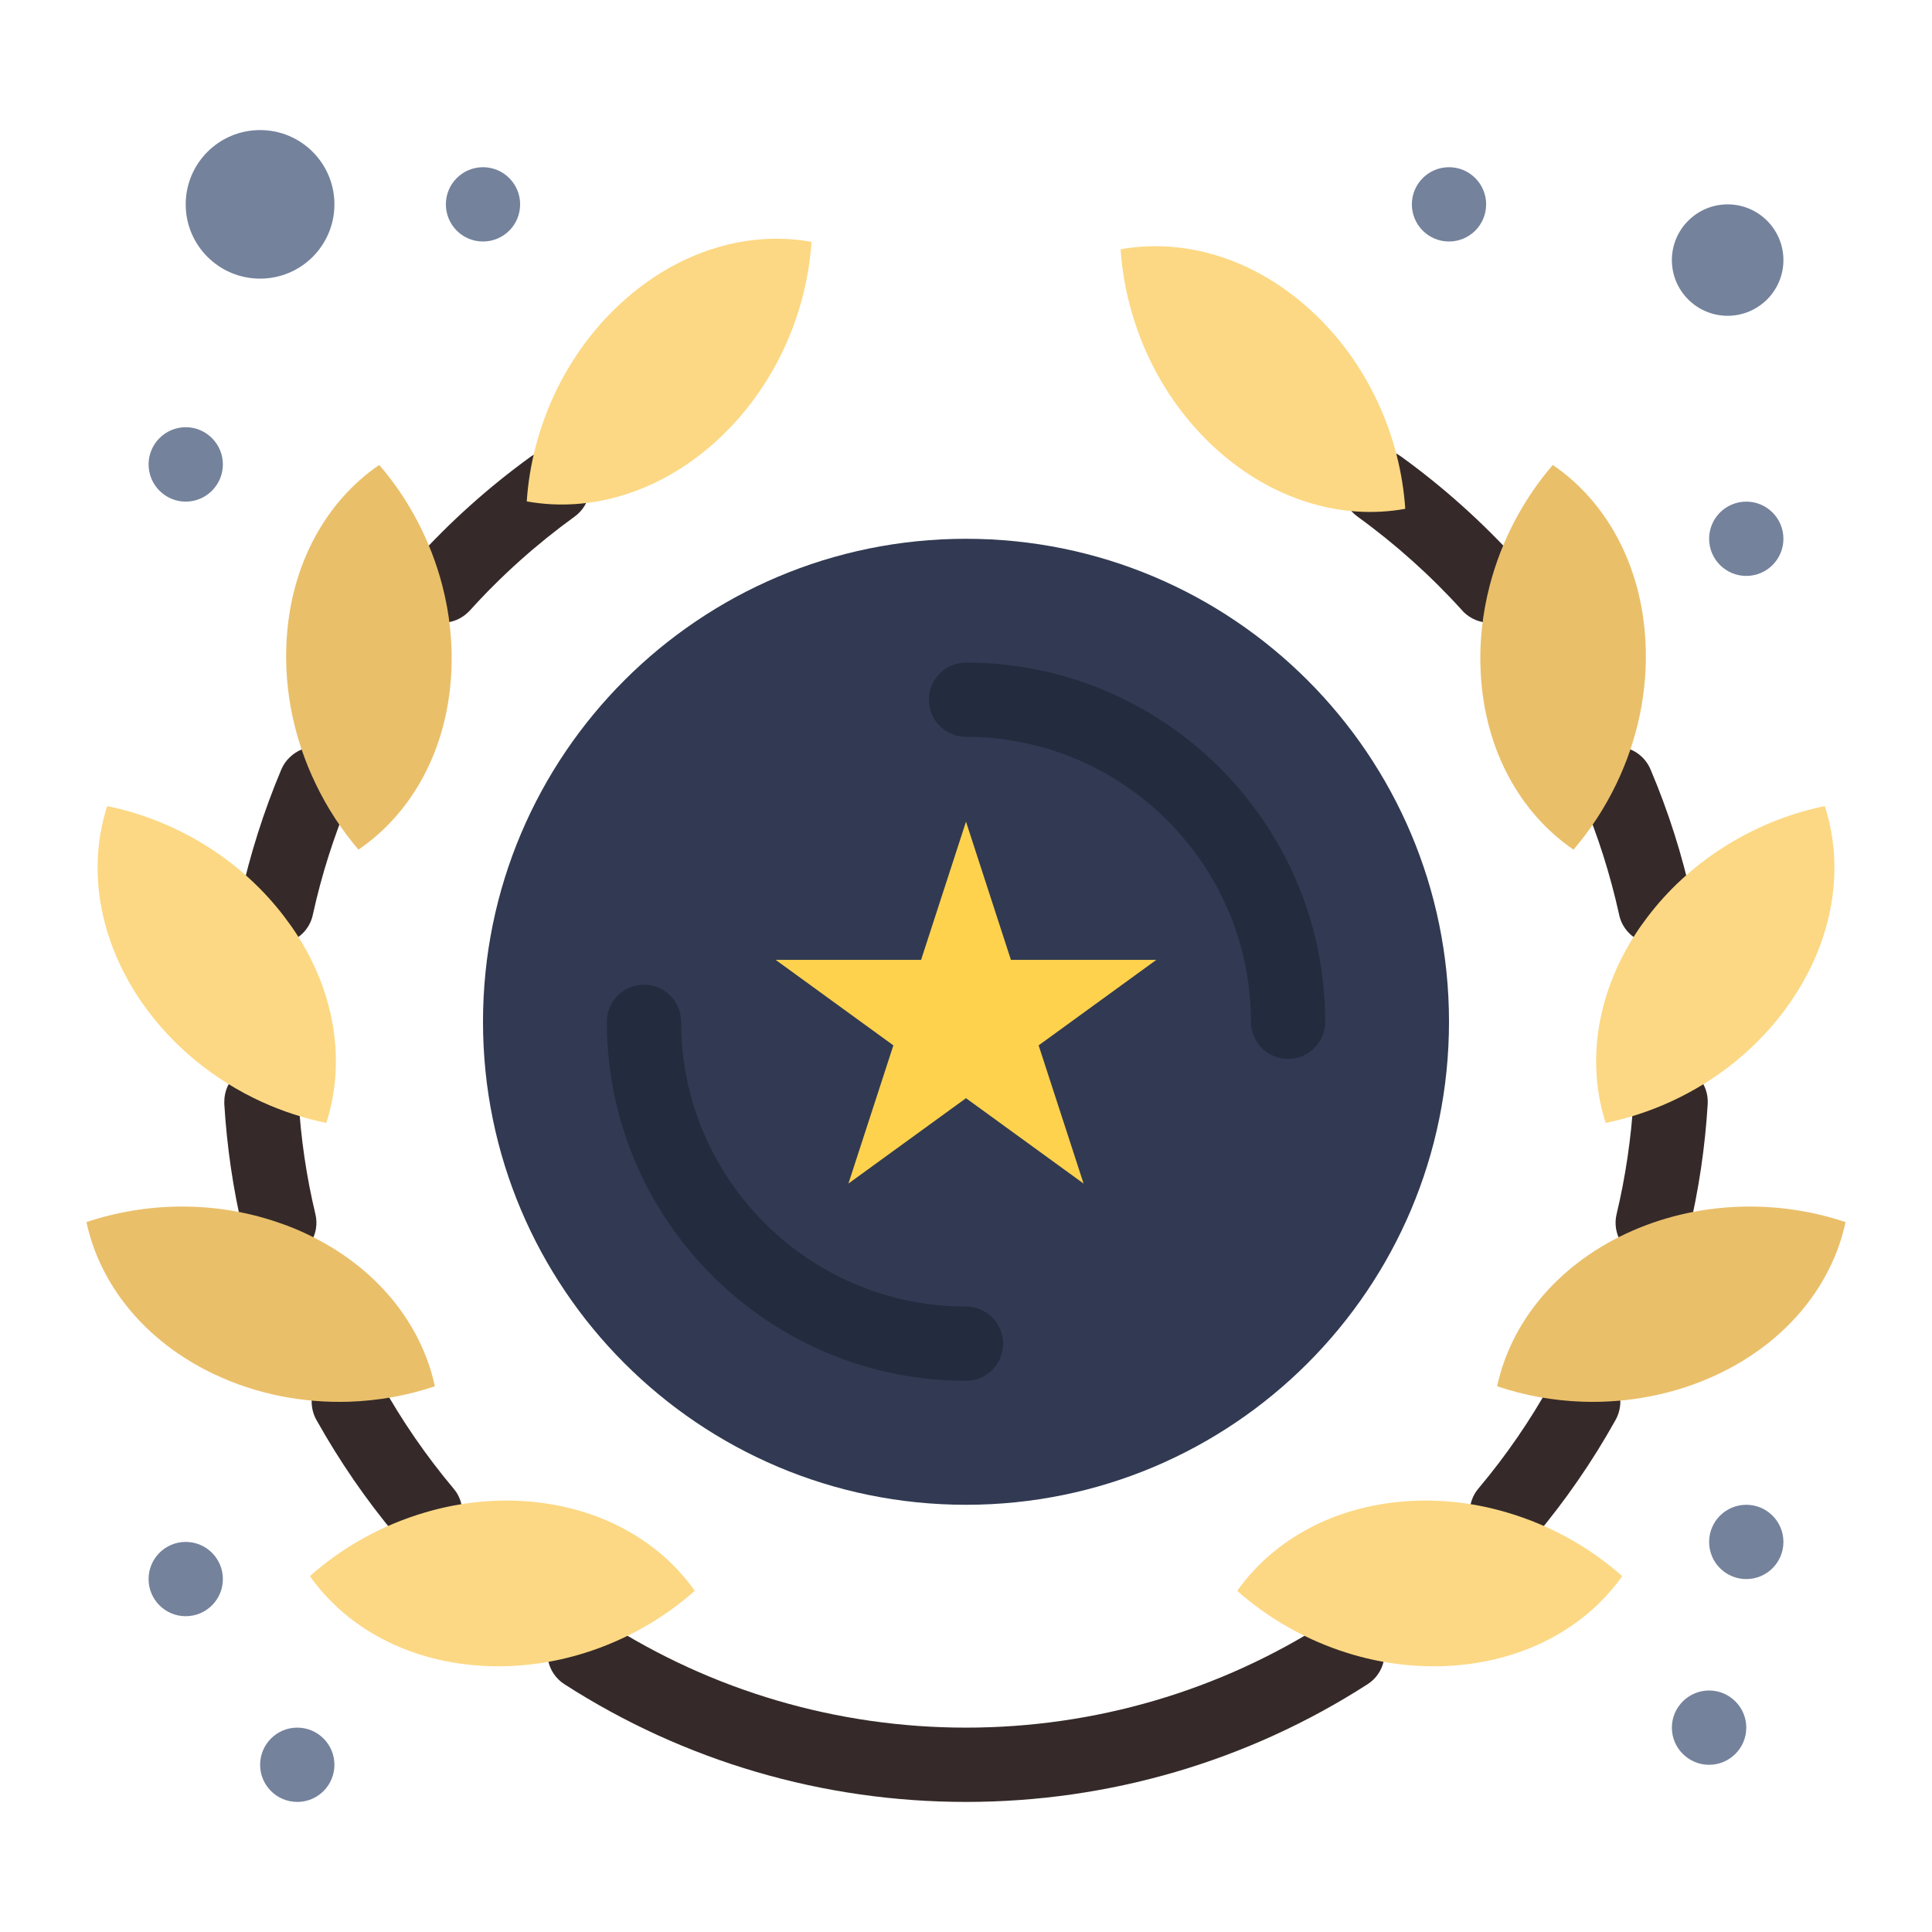 <?xml version="1.0" encoding="UTF-8"?>
<svg xmlns="http://www.w3.org/2000/svg" xmlns:xlink="http://www.w3.org/1999/xlink" viewBox="0 0 64 64" width="64px" height="64px">
<g id="surface25814023">
<path style=" stroke:none;fill-rule:nonzero;fill:rgb(20.784%,16.471%,16.078%);fill-opacity:1;" d="M 14.652 20.629 C 14.336 20.629 14.023 20.508 13.781 20.266 C 13.312 19.797 13.301 19.039 13.754 18.559 C 14.906 17.285 16.195 16.129 17.59 15.121 C 18.141 14.723 18.91 14.844 19.309 15.395 C 19.707 15.945 19.586 16.715 19.035 17.113 C 17.773 18.027 16.605 19.07 15.566 20.223 C 15.551 20.234 15.539 20.25 15.523 20.266 C 15.281 20.508 14.969 20.629 14.652 20.629 Z M 14.652 20.629 "/>
<path style=" stroke:none;fill-rule:nonzero;fill:rgb(20.784%,16.471%,16.078%);fill-opacity:1;" d="M 49.348 20.629 C 49.035 20.629 48.719 20.508 48.48 20.27 L 48.48 20.266 C 48.465 20.254 48.449 20.238 48.438 20.223 C 47.395 19.07 46.227 18.023 44.969 17.113 C 44.418 16.715 44.293 15.945 44.691 15.395 C 45.09 14.844 45.859 14.723 46.41 15.121 C 47.805 16.129 49.098 17.289 50.258 18.566 C 50.699 19.047 50.688 19.801 50.219 20.27 C 49.98 20.508 49.664 20.629 49.348 20.629 Z M 49.348 20.629 "/>
<path style=" stroke:none;fill-rule:nonzero;fill:rgb(20.784%,16.471%,16.078%);fill-opacity:1;" d="M 54.84 31.273 C 54.238 31.273 53.734 30.844 53.629 30.27 C 53.34 28.965 52.934 27.684 52.418 26.461 C 52.348 26.305 52.312 26.137 52.312 25.965 C 52.312 25.285 52.863 24.734 53.543 24.734 C 54.062 24.734 54.504 25.055 54.684 25.508 C 55.266 26.879 55.723 28.316 56.043 29.777 C 56.062 29.867 56.07 29.953 56.07 30.043 C 56.07 30.723 55.52 31.273 54.84 31.273 Z M 54.84 31.273 "/>
<path style=" stroke:none;fill-rule:nonzero;fill:rgb(20.784%,16.471%,16.078%);fill-opacity:1;" d="M 54.75 41.738 C 54.656 41.738 54.559 41.727 54.465 41.703 C 53.805 41.547 53.395 40.883 53.551 40.223 C 53.848 38.984 54.035 37.707 54.113 36.422 C 54.152 35.742 54.734 35.23 55.414 35.266 C 56.094 35.309 56.609 35.891 56.57 36.57 C 56.484 37.996 56.273 39.418 55.945 40.793 C 55.812 41.355 55.309 41.738 54.75 41.738 Z M 54.75 41.738 "/>
<path style=" stroke:none;fill-rule:nonzero;fill:rgb(20.784%,16.471%,16.078%);fill-opacity:1;" d="M 49.918 51.332 C 49.602 51.332 49.289 51.211 49.047 50.973 C 48.586 50.512 48.566 49.777 48.988 49.293 C 49.891 48.219 50.691 47.055 51.367 45.836 C 51.43 45.727 51.504 45.629 51.59 45.547 C 51.812 45.332 52.113 45.199 52.445 45.199 C 53.125 45.199 53.676 45.75 53.676 46.43 C 53.676 46.66 53.613 46.875 53.504 47.062 C 52.75 48.414 51.859 49.703 50.863 50.891 C 50.84 50.918 50.812 50.945 50.789 50.973 C 50.547 51.211 50.234 51.332 49.918 51.332 Z M 49.918 51.332 "/>
<path style=" stroke:none;fill-rule:nonzero;fill:rgb(20.784%,16.471%,16.078%);fill-opacity:1;" d="M 32 59.691 C 27.262 59.691 22.664 58.344 18.699 55.793 C 18.125 55.426 17.961 54.664 18.328 54.09 C 18.695 53.52 19.457 53.355 20.031 53.723 C 23.598 56.016 27.738 57.23 32 57.23 C 36.262 57.23 40.402 56.016 43.969 53.723 C 44.543 53.355 45.305 53.52 45.672 54.09 C 46.039 54.664 45.875 55.426 45.301 55.793 C 41.336 58.344 36.734 59.691 32 59.691 Z M 32 59.691 "/>
<path style=" stroke:none;fill-rule:nonzero;fill:rgb(20.784%,16.471%,16.078%);fill-opacity:1;" d="M 14.082 51.336 C 13.777 51.336 13.473 51.223 13.234 50.996 C 13.191 50.953 13.152 50.91 13.117 50.867 C 12.129 49.688 11.25 48.406 10.496 47.062 C 10.387 46.879 10.324 46.66 10.324 46.43 C 10.324 45.75 10.875 45.199 11.555 45.199 C 11.887 45.199 12.188 45.332 12.41 45.547 C 12.496 45.629 12.57 45.727 12.629 45.832 C 13.316 47.066 14.121 48.234 15.023 49.309 C 15.055 49.348 15.086 49.387 15.113 49.426 C 15.422 49.895 15.379 50.527 14.977 50.953 C 14.734 51.207 14.41 51.336 14.082 51.336 Z M 14.082 51.336 "/>
<path style=" stroke:none;fill-rule:nonzero;fill:rgb(20.784%,16.471%,16.078%);fill-opacity:1;" d="M 9.25 41.738 C 8.691 41.738 8.188 41.355 8.055 40.793 C 7.723 39.41 7.516 37.988 7.43 36.566 C 7.43 36.543 7.43 36.52 7.43 36.496 C 7.43 35.816 7.98 35.262 8.66 35.262 C 9.32 35.262 9.859 35.781 9.891 36.438 C 9.965 37.711 10.152 38.984 10.449 40.223 C 10.605 40.883 10.195 41.547 9.535 41.703 C 9.441 41.727 9.344 41.738 9.25 41.738 Z M 9.25 41.738 "/>
<path style=" stroke:none;fill-rule:nonzero;fill:rgb(20.784%,16.471%,16.078%);fill-opacity:1;" d="M 9.16 31.273 C 8.48 31.273 7.93 30.723 7.93 30.043 C 7.93 29.957 7.938 29.867 7.957 29.781 C 8.281 28.312 8.738 26.867 9.32 25.488 C 9.383 25.34 9.473 25.207 9.586 25.098 C 10.066 24.617 10.844 24.617 11.324 25.098 C 11.703 25.473 11.785 26.031 11.57 26.488 C 11.059 27.711 10.652 28.984 10.367 30.285 C 10.258 30.848 9.758 31.273 9.16 31.273 Z M 9.16 31.273 "/>
<path style=" stroke:none;fill-rule:nonzero;fill:rgb(45.49%,50.98%,61.176%);fill-opacity:1;" d="M 8.617 4.309 C 9.977 4.309 11.078 5.41 11.078 6.77 C 11.078 8.129 9.977 9.23 8.617 9.23 C 7.254 9.23 6.152 8.129 6.152 6.77 C 6.152 5.41 7.254 4.309 8.617 4.309 Z M 8.617 4.309 "/>
<path style=" stroke:none;fill-rule:nonzero;fill:rgb(45.49%,50.98%,61.176%);fill-opacity:1;" d="M 57.23 6.77 C 58.25 6.77 59.078 7.598 59.078 8.617 C 59.078 9.633 58.25 10.461 57.23 10.461 C 56.211 10.461 55.383 9.633 55.383 8.617 C 55.383 7.598 56.211 6.77 57.23 6.77 Z M 57.23 6.77 "/>
<path style=" stroke:none;fill-rule:nonzero;fill:rgb(19.216%,22.745%,32.157%);fill-opacity:1;" d="M 32 17.848 C 23.164 17.848 16 25.008 16 33.848 C 16 42.684 23.164 49.848 32 49.848 C 40.836 49.848 48 42.684 48 33.848 C 48 25.008 40.836 17.848 32 17.848 Z M 32 17.848 "/>
<path style=" stroke:none;fill-rule:nonzero;fill:rgb(100%,82.353%,30.196%);fill-opacity:1;" d="M 38.305 31.797 L 34.406 34.629 L 35.895 39.207 L 32 36.379 L 28.105 39.207 L 29.594 34.629 L 25.695 31.797 L 30.512 31.797 L 32 27.219 L 33.488 31.797 Z M 38.305 31.797 "/>
<path style=" stroke:none;fill-rule:nonzero;fill:rgb(91.765%,74.902%,41.569%);fill-opacity:1;" d="M 14.652 19.395 C 14.895 20.332 15.004 21.316 14.949 22.305 C 14.812 24.867 13.629 26.949 11.875 28.145 C 11.316 27.492 10.836 26.758 10.457 25.965 C 9.762 24.527 9.402 22.898 9.492 21.242 C 9.629 18.68 10.816 16.594 12.562 15.402 C 13.539 16.531 14.266 17.91 14.652 19.395 Z M 14.652 19.395 "/>
<path style=" stroke:none;fill-rule:nonzero;fill:rgb(91.765%,74.902%,41.569%);fill-opacity:1;" d="M 11.555 46.434 C 10.051 46.48 8.52 46.195 7.113 45.531 C 4.793 44.438 3.309 42.555 2.863 40.484 C 4.875 39.809 7.16 39.777 9.25 40.508 C 9.559 40.613 9.859 40.734 10.156 40.875 C 12.477 41.969 13.961 43.852 14.406 45.922 C 13.496 46.23 12.531 46.402 11.555 46.434 Z M 11.555 46.434 "/>
<path style=" stroke:none;fill-rule:nonzero;fill:rgb(91.765%,74.902%,41.569%);fill-opacity:1;" d="M 52.445 46.434 C 51.469 46.402 50.504 46.23 49.594 45.922 C 50.039 43.852 51.523 41.969 53.844 40.875 C 56.168 39.781 58.836 39.711 61.137 40.484 C 60.691 42.555 59.211 44.438 56.891 45.531 C 55.48 46.195 53.945 46.48 52.445 46.434 Z M 52.445 46.434 "/>
<path style=" stroke:none;fill-rule:nonzero;fill:rgb(91.765%,74.902%,41.569%);fill-opacity:1;" d="M 49.348 19.398 C 49.734 17.91 50.465 16.531 51.438 15.402 C 53.188 16.594 54.371 18.68 54.508 21.242 C 54.598 22.898 54.238 24.527 53.543 25.969 C 53.164 26.758 52.684 27.492 52.125 28.145 C 50.371 26.949 49.188 24.867 49.051 22.305 C 48.996 21.316 49.105 20.336 49.348 19.398 Z M 49.348 19.398 "/>
<path style=" stroke:none;fill-rule:nonzero;fill:rgb(98.824%,84.706%,51.765%);fill-opacity:1;" d="M 49.918 50.102 C 51.344 50.52 52.656 51.25 53.738 52.211 C 52.516 53.941 50.414 55.09 47.852 55.191 C 46.75 55.234 45.66 55.078 44.637 54.758 C 43.273 54.332 42.023 53.617 40.984 52.699 C 42.207 50.969 44.305 49.816 46.871 49.715 C 47.914 49.676 48.941 49.812 49.918 50.102 Z M 49.918 50.102 "/>
<path style=" stroke:none;fill-rule:nonzero;fill:rgb(98.824%,84.706%,51.765%);fill-opacity:1;" d="M 54.84 30.043 C 56.289 28.301 58.328 27.137 60.449 26.703 C 61.102 28.719 60.766 31.09 59.305 33.203 C 58.297 34.664 56.895 35.785 55.34 36.496 C 54.648 36.812 53.926 37.047 53.191 37.199 C 52.539 35.184 52.879 32.809 54.336 30.703 C 54.496 30.477 54.664 30.254 54.84 30.043 Z M 54.84 30.043 "/>
<path style=" stroke:none;fill-rule:nonzero;fill:rgb(98.824%,84.706%,51.765%);fill-opacity:1;" d="M 43.406 10.266 C 45.305 11.992 46.387 14.43 46.551 16.855 C 44.469 17.234 42.16 16.582 40.262 14.852 C 38.367 13.125 37.285 10.684 37.121 8.258 C 39.203 7.883 41.512 8.535 43.406 10.266 Z M 43.406 10.266 "/>
<path style=" stroke:none;fill-rule:nonzero;fill:rgb(98.824%,84.706%,51.765%);fill-opacity:1;" d="M 14.082 50.102 C 15.059 49.812 16.086 49.676 17.129 49.715 C 19.695 49.816 21.797 50.969 23.016 52.699 C 21.977 53.617 20.727 54.332 19.363 54.758 C 18.34 55.078 17.25 55.234 16.148 55.191 C 13.586 55.09 11.484 53.941 10.266 52.211 C 11.344 51.25 12.656 50.52 14.082 50.102 Z M 14.082 50.102 "/>
<path style=" stroke:none;fill-rule:nonzero;fill:rgb(98.824%,84.706%,51.765%);fill-opacity:1;" d="M 9.16 30.043 C 9.336 30.254 9.504 30.477 9.664 30.703 C 11.125 32.809 11.461 35.184 10.809 37.199 C 10.074 37.047 9.352 36.812 8.66 36.496 C 7.105 35.781 5.707 34.664 4.695 33.203 C 3.238 31.09 2.898 28.719 3.551 26.703 C 5.676 27.137 7.711 28.301 9.16 30.043 Z M 9.16 30.043 "/>
<path style=" stroke:none;fill-rule:nonzero;fill:rgb(98.824%,84.706%,51.765%);fill-opacity:1;" d="M 26.883 8.012 C 26.719 10.438 25.633 12.875 23.738 14.602 C 21.844 16.332 19.535 16.988 17.449 16.609 C 17.613 14.184 18.699 11.746 20.594 10.02 C 22.492 8.289 24.797 7.633 26.883 8.012 Z M 26.883 8.012 "/>
<path style=" stroke:none;fill-rule:nonzero;fill:rgb(45.49%,50.98%,61.176%);fill-opacity:1;" d="M 57.848 16.617 C 58.527 16.617 59.078 17.168 59.078 17.848 C 59.078 18.527 58.527 19.078 57.848 19.078 C 57.168 19.078 56.617 18.527 56.617 17.848 C 56.617 17.168 57.168 16.617 57.848 16.617 Z M 57.848 16.617 "/>
<path style=" stroke:none;fill-rule:nonzero;fill:rgb(45.49%,50.98%,61.176%);fill-opacity:1;" d="M 57.848 49.848 C 58.527 49.848 59.078 50.398 59.078 51.078 C 59.078 51.758 58.527 52.309 57.848 52.309 C 57.168 52.309 56.617 51.758 56.617 51.078 C 56.617 50.398 57.168 49.848 57.848 49.848 Z M 57.848 49.848 "/>
<path style=" stroke:none;fill-rule:nonzero;fill:rgb(45.49%,50.98%,61.176%);fill-opacity:1;" d="M 56.617 56 C 57.293 56 57.848 56.551 57.848 57.23 C 57.848 57.91 57.293 58.461 56.617 58.461 C 55.938 58.461 55.383 57.91 55.383 57.23 C 55.383 56.551 55.938 56 56.617 56 Z M 56.617 56 "/>
<path style=" stroke:none;fill-rule:nonzero;fill:rgb(45.49%,50.98%,61.176%);fill-opacity:1;" d="M 48 5.539 C 48.68 5.539 49.23 6.09 49.23 6.77 C 49.23 7.449 48.68 8 48 8 C 47.32 8 46.77 7.449 46.77 6.77 C 46.77 6.09 47.32 5.539 48 5.539 Z M 48 5.539 "/>
<path style=" stroke:none;fill-rule:nonzero;fill:rgb(45.49%,50.98%,61.176%);fill-opacity:1;" d="M 16 5.539 C 16.68 5.539 17.23 6.09 17.23 6.77 C 17.23 7.449 16.68 8 16 8 C 15.32 8 14.77 7.449 14.77 6.77 C 14.77 6.09 15.32 5.539 16 5.539 Z M 16 5.539 "/>
<path style=" stroke:none;fill-rule:nonzero;fill:rgb(45.49%,50.98%,61.176%);fill-opacity:1;" d="M 9.848 57.23 C 10.527 57.23 11.078 57.781 11.078 58.461 C 11.078 59.141 10.527 59.691 9.848 59.691 C 9.168 59.691 8.617 59.141 8.617 58.461 C 8.617 57.781 9.168 57.23 9.848 57.23 Z M 9.848 57.23 "/>
<path style=" stroke:none;fill-rule:nonzero;fill:rgb(45.49%,50.98%,61.176%);fill-opacity:1;" d="M 6.152 14.152 C 6.832 14.152 7.383 14.707 7.383 15.383 C 7.383 16.062 6.832 16.617 6.152 16.617 C 5.473 16.617 4.922 16.062 4.922 15.383 C 4.922 14.707 5.473 14.152 6.152 14.152 Z M 6.152 14.152 "/>
<path style=" stroke:none;fill-rule:nonzero;fill:rgb(45.49%,50.98%,61.176%);fill-opacity:1;" d="M 6.152 51.078 C 6.832 51.078 7.383 51.629 7.383 52.309 C 7.383 52.988 6.832 53.539 6.152 53.539 C 5.473 53.539 4.922 52.988 4.922 52.309 C 4.922 51.629 5.473 51.078 6.152 51.078 Z M 6.152 51.078 "/>
<path style=" stroke:none;fill-rule:nonzero;fill:rgb(13.725%,16.863%,24.706%);fill-opacity:1;" d="M 32 45.742 C 25.441 45.742 20.102 40.406 20.102 33.848 C 20.102 33.168 20.652 32.617 21.332 32.617 C 22.012 32.617 22.562 33.168 22.562 33.848 C 22.562 39.051 26.797 43.281 32 43.281 C 32.68 43.281 33.23 43.832 33.23 44.512 C 33.23 45.191 32.68 45.742 32 45.742 Z M 32 45.742 "/>
<path style=" stroke:none;fill-rule:nonzero;fill:rgb(13.725%,16.863%,24.706%);fill-opacity:1;" d="M 42.668 35.078 C 41.988 35.078 41.438 34.527 41.438 33.848 C 41.438 28.645 37.203 24.41 32 24.41 C 31.32 24.41 30.77 23.859 30.77 23.18 C 30.77 22.5 31.32 21.949 32 21.949 C 38.559 21.949 43.898 27.285 43.898 33.848 C 43.898 34.527 43.348 35.078 42.668 35.078 Z M 42.668 35.078 "/>
</g>
</svg>
